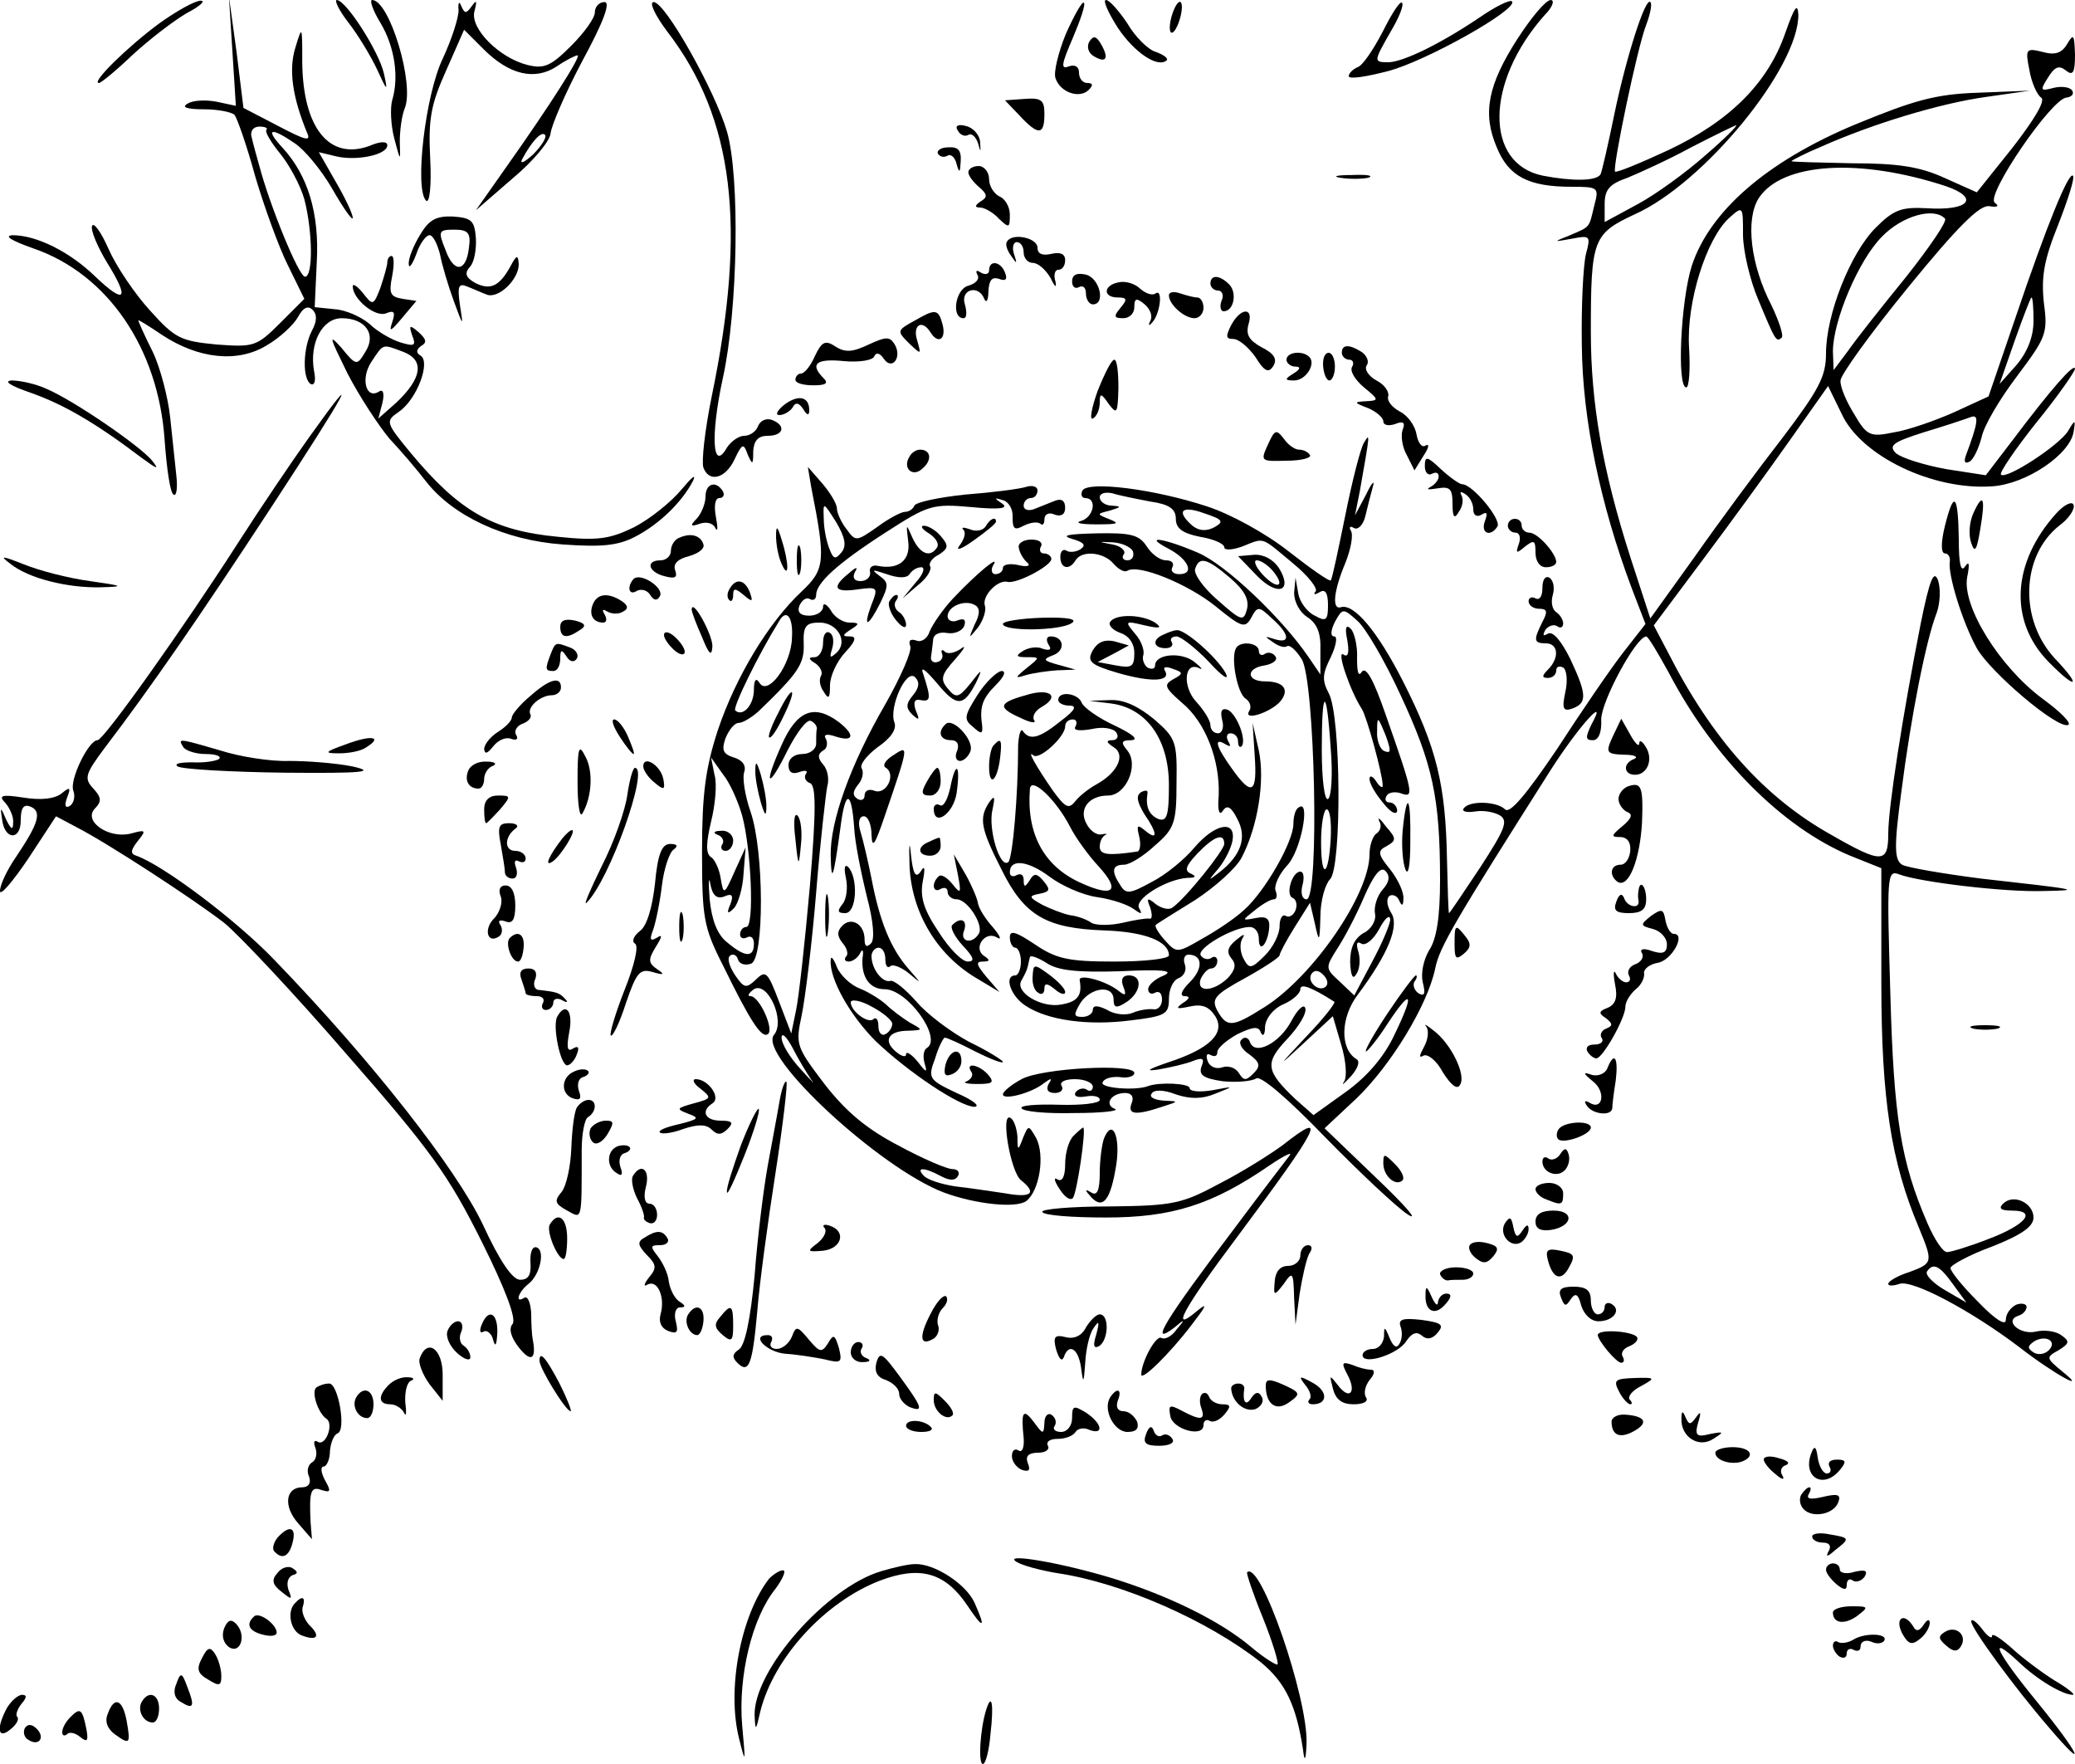 <?xml version="1.0" standalone="no"?>
<!DOCTYPE svg PUBLIC "-//W3C//DTD SVG 20010904//EN"
 "http://www.w3.org/TR/2001/REC-SVG-20010904/DTD/svg10.dtd">
<svg version="1.0" xmlns="http://www.w3.org/2000/svg"
 width="300pt" height="255pt" viewBox="0 0 300 255"
 preserveAspectRatio="xMidYMid meet">
<g transform="translate(0,255) scale(0.1,-0.1)"
fill="#000000" stroke="none">
<path d="M230 2516 c-46 -34 -99 -86 -87 -86 3 0 25 18 49 41 24 22 59 49 78
60 19 10 28 18 20 18 -8 0 -35 -15 -60 -33z"/>
<path d="M336 2476 l5 -79 -28 6 c-16 3 -35 2 -42 -3 -9 -5 -1 -8 24 -8 20 0
40 -4 44 -8 4 -5 18 -45 30 -89 13 -44 34 -102 47 -128 l24 -49 -35 -35 c-34
-34 -38 -35 -92 -31 -52 5 -60 9 -96 49 -22 24 -49 64 -60 89 -11 25 -22 40
-24 33 -2 -6 8 -30 22 -53 33 -53 26 -61 -17 -20 -37 36 -85 60 -120 60 -13
-1 -1 -8 30 -19 108 -37 181 -145 190 -277 3 -41 8 -77 13 -79 4 -3 6 9 4 27
-2 18 -6 56 -9 85 -3 28 -14 71 -25 94 -12 24 -21 44 -21 46 0 1 15 -8 34 -21
53 -35 110 -41 152 -15 19 11 39 30 45 41 7 13 14 17 21 10 7 -7 6 -17 -1 -30
-13 -25 -14 -69 -2 -77 6 -3 8 5 5 19 -7 40 12 76 40 76 34 0 51 -23 34 -49
-12 -20 -13 -20 -35 7 -19 21 -16 14 9 -37 18 -35 46 -77 61 -95 16 -17 40
-45 53 -62 39 -50 114 -85 197 -91 56 -4 80 -2 105 11 35 18 68 50 84 81 5 11
-2 5 -17 -13 -15 -18 -45 -42 -68 -54 -35 -17 -52 -20 -110 -14 -95 9 -143 37
-213 121 -37 45 -37 46 -17 60 26 18 46 72 31 81 -7 4 -6 9 1 14 9 5 7 10 -4
20 -13 11 -14 10 -9 -5 6 -15 3 -16 -17 -10 -13 4 -34 16 -45 27 -12 10 -34
20 -50 21 l-29 3 3 65 c4 71 -13 126 -50 166 -25 27 -17 30 18 6 14 -9 39 -39
55 -67 16 -28 29 -46 29 -41 0 6 -11 29 -25 53 l-24 42 25 -6 c29 -7 74 2 74
16 0 6 -10 6 -26 -1 -58 -21 -96 26 -97 121 0 53 0 54 -10 21 -10 -32 -4 -72
17 -123 6 -13 -2 -11 -42 10 l-50 26 -10 81 -11 80 5 -79z m49 -114 c-2 -3 7
-18 20 -34 13 -16 29 -45 35 -66 12 -46 13 -112 1 -112 -9 0 -51 103 -66 160
-4 14 -9 32 -11 41 -3 9 2 16 11 16 8 0 13 -2 10 -5z m199 -321 c30 -12 26
-38 -11 -73 l-26 -23 6 23 c3 13 1 20 -5 16 -19 -12 -27 19 -11 43 18 27 15
26 47 14z"/>
<path d="M504 2517 c14 -18 32 -48 41 -67 15 -33 16 -33 10 -6 -7 31 -54 105
-68 106 -4 0 3 -15 17 -33z"/>
<path d="M550 2517 c21 -35 27 -79 17 -112 -3 -11 -2 -36 3 -55 9 -34 9 -34 8
-5 0 17 3 38 7 48 15 35 -22 157 -47 157 -4 0 1 -15 12 -33z"/>
<path d="M663 2535 c0 -11 -10 -42 -23 -70 -25 -52 -41 -188 -24 -205 5 -5 8
21 6 60 -3 58 1 79 23 128 l26 59 28 -28 c37 -37 74 -46 106 -25 13 9 27 16
30 16 6 0 -39 -71 -102 -160 l-45 -64 53 46 c30 25 54 54 55 65 1 11 21 58 46
105 31 57 41 85 32 85 -8 0 -14 -7 -14 -15 0 -8 -15 -29 -34 -48 -29 -29 -39
-34 -63 -28 -41 10 -84 53 -77 78 4 15 3 17 -4 7 -8 -11 -10 -11 -15 0 -3 8
-5 6 -4 -6z m108 -208 c-13 -12 -20 -15 -16 -7 14 26 28 41 33 35 3 -3 -5 -16
-17 -28z"/>
<path d="M965 2504 c96 -125 115 -281 64 -527 -10 -49 -15 -95 -12 -103 8 -22
32 -16 45 12 11 23 13 24 19 7 7 -16 8 -15 8 5 1 15 7 22 21 22 23 0 27 15 6
23 -8 3 -17 -1 -20 -9 -3 -8 -12 -14 -20 -14 -8 0 -19 -8 -25 -17 -21 -37 -24
17 -6 100 22 99 25 292 6 357 -17 58 -89 187 -106 187 -7 0 2 -19 20 -43z"/>
<path d="M1541 2501 c-11 -27 -18 -56 -15 -64 7 -21 35 -30 48 -17 7 7 6 10
-2 10 -7 0 -12 7 -12 15 0 9 -6 12 -15 9 -12 -5 -10 4 6 41 11 26 19 49 16 51
-2 3 -14 -18 -26 -45z"/>
<path d="M1616 2510 c24 -36 58 -59 71 -47 2 3 -5 8 -16 12 -11 3 -30 22 -41
41 -12 18 -26 34 -31 34 -5 0 3 -18 17 -40z"/>
<path d="M1695 2530 c-4 -12 -5 -24 -2 -27 3 -2 8 5 12 17 4 12 5 24 2 27 -3
2 -8 -5 -12 -17z"/>
<path d="M1999 2504 c-13 -25 -29 -49 -36 -51 -7 -3 -13 -9 -13 -13 0 -5 25
-1 56 7 55 14 190 90 180 101 -3 3 -25 -8 -48 -24 -55 -37 -108 -63 -130 -64
-23 0 -22 1 3 45 12 20 19 38 16 41 -3 3 -15 -16 -28 -42z"/>
<path d="M2194 2494 c-43 -67 -51 -108 -30 -157 17 -42 46 -57 108 -57 39 0
40 -1 33 -27 -8 -33 -5 -30 -35 -43 -25 -10 -25 -10 3 -5 26 5 27 4 20 -22 -4
-16 -7 -75 -6 -133 1 -107 27 -230 72 -350 l20 -52 -32 -41 c-18 -23 -61 -86
-96 -140 -44 -65 -68 -94 -75 -87 -12 12 -53 13 -60 1 -3 -4 5 -6 17 -4 12 2
28 -1 36 -6 12 -8 6 -21 -29 -75 -24 -36 -44 -66 -45 -66 -1 0 -2 36 -3 79 -2
107 -15 160 -63 255 -37 73 -72 115 -91 108 -13 -3 -9 26 7 64 8 20 12 41 8
47 -3 5 -1 7 4 4 6 -4 14 4 17 17 3 13 8 32 11 43 3 10 -2 5 -10 -12 l-16 -30
7 35 c15 85 15 85 6 70 -5 -8 -17 -55 -27 -105 -10 -49 -19 -92 -21 -94 -2 -2
-29 17 -61 42 -33 26 -84 54 -118 65 -76 25 -171 37 -180 23 -3 -6 -1 -11 4
-11 18 0 12 -28 -6 -33 -10 -3 0 -5 22 -5 30 0 35 1 20 7 -20 8 -20 8 0 13 16
5 17 6 3 7 -10 0 -18 6 -18 12 0 6 8 8 18 6 9 -3 34 -8 55 -12 28 -4 37 -11
37 -25 0 -14 10 -21 35 -26 19 -3 35 -10 35 -15 0 -5 12 -4 26 1 33 13 26 15
73 -24 22 -18 37 -37 33 -41 -4 -5 -1 -5 6 -1 8 5 12 -1 12 -19 0 -22 -3 -24
-19 -15 -11 5 -22 20 -24 32 l-4 23 -2 -22 c0 -13 8 -28 19 -35 14 -9 20 -23
19 -48 l0 -35 -17 25 c-39 57 -120 134 -160 151 -49 21 -81 26 -43 6 29 -15
39 -37 16 -37 -9 0 -13 5 -10 10 3 6 -1 10 -9 10 -9 0 -21 9 -28 20 -11 17
-23 20 -73 19 -41 -1 -52 -3 -35 -8 17 -5 21 -9 12 -15 -6 -4 -16 -5 -20 -2
-5 3 -9 -1 -9 -9 0 -17 13 -20 22 -5 9 15 41 12 55 -5 7 -8 16 -13 20 -10 16
10 87 -19 127 -51 38 -31 43 -33 52 -17 9 17 11 17 30 -1 26 -23 27 -37 4 -30
-15 5 -15 4 -3 -4 8 -6 17 -9 21 -6 4 2 13 -6 21 -19 19 -29 26 -347 7 -347
-6 0 -9 8 -6 20 3 11 2 20 -3 20 -12 0 -22 -34 -11 -38 5 -2 7 -10 4 -18 -3
-7 -9 -11 -14 -8 -5 3 -9 -4 -9 -15 0 -12 -10 -31 -21 -42 -20 -20 -23 -20
-31 -5 -5 9 -6 22 -2 29 5 8 2 7 -9 -2 -12 -10 -14 -17 -7 -26 8 -9 6 -17 -5
-29 -21 -20 -46 -21 -39 -1 4 8 10 15 15 15 5 0 9 5 9 11 0 5 -4 8 -9 4 -5 -3
-12 -1 -15 4 -6 10 47 41 71 41 7 0 13 -7 13 -17 0 -22 13 -8 15 16 1 13 -4
17 -19 14 -21 -4 -21 -4 -2 11 11 9 23 16 28 16 4 0 5 6 2 13 -2 7 5 23 17 36
20 21 34 96 17 84 -5 -2 -8 -13 -8 -24 0 -26 -42 -99 -72 -125 -13 -12 -40
-30 -60 -41 -36 -21 -37 -21 -54 -2 -9 10 -15 20 -13 22 2 2 28 18 57 36 29
19 59 46 67 61 24 46 34 112 25 155 l-9 40 3 -47 c4 -55 -4 -60 -33 -19 -23
32 -27 46 -9 35 7 -4 8 -3 4 4 -4 7 -2 12 3 12 6 0 11 -5 11 -12 0 -6 2 -9 5
-7 8 9 -7 47 -20 53 -9 3 -11 -2 -8 -15 3 -10 0 -19 -6 -19 -6 0 -11 5 -11 12
0 6 -9 21 -20 33 -21 22 -18 60 4 49 6 -3 3 1 -7 9 -18 15 -57 12 -57 -5 0 -5
-5 -6 -11 -3 -5 4 -8 12 -6 18 2 7 -3 21 -12 31 -15 18 -15 19 14 12 22 -5 26
-4 15 4 -19 12 -57 13 -65 1 -3 -5 4 -12 15 -16 12 -4 20 -15 20 -29 0 -20 -4
-22 -26 -18 l-27 5 23 12 22 12 -21 6 c-14 3 -24 -1 -31 -13 -9 -16 -4 -21 37
-33 49 -14 77 -12 67 4 -3 5 2 6 12 2 15 -5 15 -7 0 -15 -14 -8 -12 -12 13
-34 34 -28 55 -83 53 -134 -2 -22 1 -30 6 -22 6 9 12 6 21 -12 14 -26 6 -52
-26 -77 -17 -13 -17 -13 -1 6 9 11 18 29 20 40 5 30 -25 25 -55 -10 -14 -17
-42 -40 -62 -50 -31 -17 -37 -18 -45 -5 -14 21 -12 30 5 30 8 0 28 12 45 28
28 24 31 33 31 90 1 60 -1 65 -32 92 -23 19 -44 29 -64 28 l-30 -1 32 -4 c51
-7 83 -52 83 -118 0 -44 -3 -53 -15 -49 -14 6 -19 18 -16 37 1 5 -3 5 -9 2 -8
-5 -6 -14 4 -31 20 -29 20 -40 2 -25 -12 10 -13 8 -9 -8 3 -12 1 -22 -3 -22
-41 -6 -54 -5 -54 7 0 7 3 14 8 17 4 2 1 2 -5 1 -7 -2 -17 5 -22 15 -12 21 3
41 31 41 26 0 45 44 28 65 -10 12 -9 15 6 15 11 1 1 9 -24 21 -24 11 -45 26
-48 33 -5 14 -34 18 -34 4 0 -4 7 -8 16 -8 12 0 8 -7 -12 -22 -31 -25 -45 -29
-55 -15 -3 5 -6 -4 -7 -20 0 -75 -8 -162 -14 -169 -12 -11 -30 48 -23 76 4 19
3 21 -5 10 -15 -23 -12 -38 18 -97 33 -67 65 -85 149 -88 59 -2 93 -16 93 -36
0 -5 -35 -9 -79 -9 -67 0 -84 4 -115 25 -27 18 -36 21 -36 10 0 -8 4 -15 8
-15 4 0 8 -9 8 -20 0 -11 -4 -20 -8 -20 -17 0 -7 -30 15 -44 32 -21 90 -29
152 -21 50 6 55 9 55 31 0 14 6 27 14 30 8 3 12 12 9 20 -3 8 0 14 5 14 21 0
22 -20 2 -40 -12 -12 -15 -20 -7 -20 8 0 7 -4 -3 -10 -11 -8 -9 -9 10 -5 18 4
28 0 37 -14 15 -24 -7 -47 -69 -67 -29 -10 -33 -13 -13 -10 17 3 39 8 49 12
15 6 18 4 13 -8 -4 -12 3 -17 31 -21 20 -2 42 0 48 4 6 5 44 -27 100 -85 50
-51 104 -102 120 -112 16 -10 -5 14 -46 53 l-75 72 46 43 c50 48 103 135 114
188 6 31 30 71 167 287 41 64 84 111 59 66 -9 -19 -9 -23 2 -23 8 0 13 11 12
30 0 26 50 119 65 120 3 0 17 -24 33 -53 65 -124 164 -223 262 -264 l45 -18 0
-165 c0 -169 14 -259 54 -354 21 -51 21 -52 -14 -65 -16 -5 -30 -13 -30 -17 0
-3 7 -3 16 0 18 7 103 -38 173 -91 50 -39 103 -68 62 -35 -23 19 -23 20 -5 30
16 10 17 13 4 22 -8 6 -25 8 -37 5 -23 -5 -46 16 -25 23 7 2 12 8 12 13 0 4
-7 6 -15 3 -8 -4 -15 -13 -15 -22 0 -9 -15 0 -40 26 -22 22 -40 44 -40 49 0 4
27 19 60 31 43 17 60 29 60 42 0 21 -29 35 -44 20 -7 -7 -3 -10 13 -10 37 0
19 -21 -34 -41 -28 -11 -55 -19 -60 -19 -6 0 -18 18 -28 41 -39 90 -49 153
-54 333 -5 171 -5 179 13 172 29 -11 153 -26 209 -24 56 1 52 2 -91 18 -55 7
-107 16 -114 20 -11 7 -12 25 -1 106 14 110 36 220 51 258 5 14 6 35 2 47 -6
16 -12 2 -25 -62 -26 -132 -47 -266 -47 -304 0 -43 -9 -44 -82 -2 -97 54 -173
139 -237 265 l-20 38 71 95 c39 52 95 129 126 173 l55 78 20 -41 c28 -60 131
-110 217 -104 49 3 113 46 118 79 3 18 2 18 -8 1 -13 -21 -90 -71 -97 -63 -3
2 20 36 51 75 31 38 56 74 56 78 -1 9 -35 -30 -90 -103 l-39 -51 -58 9 c-32 6
-64 16 -72 23 -11 11 -4 16 40 30 30 9 60 19 68 22 13 5 11 -8 -7 -56 -3 -9
-1 -12 6 -8 6 4 13 20 17 35 3 16 26 55 51 88 42 56 45 62 39 106 -4 38 0 62
21 114 14 36 24 67 21 70 -6 6 -37 -69 -83 -205 l-39 -114 -50 -23 c-27 -12
-67 -26 -87 -29 -34 -7 -39 -5 -57 26 -12 19 -21 41 -20 49 0 8 44 69 98 135
71 87 103 119 117 117 12 -2 15 0 8 5 -14 10 83 152 104 152 7 1 11 5 8 10 -3
5 -15 7 -27 4 -19 -5 -20 -4 -8 15 10 16 16 18 26 10 10 -8 13 -3 13 23 -1 29
-2 31 -11 16 -8 -14 -18 -17 -36 -12 -24 6 -25 4 -19 -26 3 -18 11 -36 17 -40
7 -4 -10 -32 -41 -72 l-52 -65 -47 21 c-35 16 -67 21 -133 21 -49 1 -88 2 -88
3 0 1 19 11 43 21 74 33 173 63 239 72 l63 9 -75 -3 c-62 -2 -93 -11 -178 -46
-127 -53 -210 -125 -236 -204 -16 -50 -22 -176 -8 -176 4 0 6 26 4 58 -4 65
25 157 58 187 20 18 20 17 20 -24 0 -23 10 -66 22 -94 25 -60 26 -62 34 -55 3
3 -4 24 -15 47 -30 58 -38 124 -18 155 34 51 145 58 270 17 50 -17 34 -36 -27
-32 -37 2 -48 -2 -74 -28 -37 -37 -72 -126 -72 -182 0 -33 -10 -52 -63 -122
-35 -45 -92 -122 -127 -172 l-64 -89 -29 89 c-40 125 -57 222 -57 325 0 134 3
142 63 170 101 45 238 213 237 289 -1 18 -6 10 -19 -27 -25 -72 -80 -127 -169
-169 -41 -19 -75 -33 -77 -31 -4 5 32 179 45 212 6 16 9 31 6 33 -7 8 -35 -80
-52 -162 -9 -44 -18 -83 -20 -87 -6 -10 -41 -10 -83 -2 -85 17 -84 135 2 232
12 12 15 22 9 22 -7 0 -28 -25 -48 -56z m271 -169 c-27 -24 -71 -56 -97 -70
l-48 -26 0 26 c0 21 7 29 33 38 17 7 59 26 92 44 33 17 62 31 65 32 3 0 -17
-20 -45 -44z m347 -91 c4 -3 -22 -41 -56 -84 -35 -43 -73 -91 -84 -107 l-21
-28 -1 27 c0 44 37 132 71 166 29 30 75 43 91 26z m128 -148 c0 -23 -9 -45
-24 -63 l-25 -28 22 63 c12 34 23 62 24 62 2 0 3 -15 3 -34z m-1184 -298 c-11
-6 -22 -6 -32 2 -24 21 -16 30 17 18 27 -9 29 -12 15 -20z m-118 -35 c2 -7 -1
-13 -8 -13 -6 0 -9 4 -5 9 3 5 -5 12 -17 14 -21 4 -21 4 1 3 14 -1 26 -7 29
-13z m140 -38 c21 -18 28 -31 25 -45 -5 -19 -8 -18 -42 12 -21 18 -36 39 -33
46 6 18 17 15 50 -13z m247 -170 c46 -99 57 -147 57 -267 0 -54 -5 -86 -16
-102 -8 -14 -12 -33 -9 -46 4 -16 3 -21 -6 -16 -6 4 -9 12 -6 17 4 5 4 9 2 9
-2 0 -21 -25 -41 -55 -20 -30 -34 -55 -31 -55 2 0 17 18 31 40 35 53 40 46 10
-16 -15 -32 -40 -61 -71 -83 l-46 -33 -26 23 c-43 41 -45 52 -12 87 17 18 29
38 26 45 -2 6 -11 -2 -20 -19 -17 -32 -53 -51 -60 -30 -2 6 -8 8 -12 3 -5 -4
0 -14 11 -21 16 -12 17 -17 6 -28 -11 -11 -14 -10 -21 1 -5 8 -16 11 -24 8 -9
-3 -18 1 -21 9 -3 9 -1 12 4 9 6 -3 10 -2 10 4 0 6 13 17 29 26 23 11 31 12
34 2 3 -6 6 -3 6 9 1 12 12 26 26 32 14 6 25 16 25 22 0 9 16 3 49 -18 3 -1
-15 -24 -40 -50 -43 -46 -43 -46 -3 -9 l41 38 12 -41 c7 -23 9 -47 4 -54 -4
-6 0 -3 10 8 10 11 14 22 8 25 -24 15 -23 60 2 93 44 59 61 100 48 119 -6 10
-7 20 -2 24 5 3 12 -1 14 -7 4 -9 6 -7 6 3 1 9 -8 28 -19 42 -18 22 -19 27 -5
34 14 8 14 11 -1 28 -8 11 -13 15 -10 8 4 -6 2 -14 -4 -18 -5 -3 -10 -17 -10
-30 0 -58 -82 -177 -152 -221 -46 -29 -54 -30 -68 -5 -9 17 -4 23 40 47 27 15
50 30 50 33 0 3 10 22 22 41 l22 35 7 -30 c6 -28 7 -28 8 10 0 23 7 47 14 54
17 17 16 237 -2 269 -10 19 -9 28 3 52 8 17 10 30 5 30 -6 0 -5 9 1 21 11 20
12 20 32 2 12 -10 40 -58 63 -108z m-101 -78 c3 -36 1 -69 -4 -72 -5 -3 -9 29
-9 71 0 92 7 93 13 1z m-369 33 c-4 -6 5 -7 23 -4 17 4 32 1 36 -5 4 -6 1 -11
-6 -11 -9 0 -9 -3 2 -10 18 -11 6 -37 -25 -54 -11 -6 -25 -17 -31 -25 -9 -11
-14 -8 -31 15 -25 36 -39 61 -29 52 9 -7 46 27 46 42 0 6 5 10 11 10 5 0 7 -4
4 -10z m-8 -145 c8 -16 27 -42 41 -57 33 -36 22 -46 -26 -24 -53 24 -78 71
-73 135 1 20 38 -15 58 -54z m377 -16 c-3 -57 -14 -62 -14 -6 0 26 4 47 8 47
5 0 7 -18 6 -41z m-154 -9 c0 -9 -56 -79 -75 -92 -5 -4 -16 -1 -24 5 -12 10
-14 9 -8 -5 3 -10 3 -17 -1 -16 -4 1 -22 -2 -39 -6 -18 -4 -38 -4 -45 0 -7 5
-21 10 -31 11 -10 2 -28 9 -40 15 -20 11 -20 13 -4 16 15 3 16 6 6 18 -10 12
-14 12 -20 2 -7 -11 -9 -11 -9 0 0 7 -4 10 -10 7 -5 -3 -10 -2 -10 4 0 20 26
17 57 -6 17 -13 48 -27 70 -30 21 -3 44 -11 52 -17 11 -8 13 -8 8 1 -8 13 39
42 70 44 12 0 13 2 5 6 -10 4 -8 11 9 29 24 25 39 31 39 14z m229 -66 c-8 -9
-13 -25 -11 -35 2 -10 -6 -23 -17 -28 -13 -8 -19 -21 -19 -42 1 -20 4 -26 9
-17 5 7 6 21 3 32 -4 12 -2 16 4 12 6 -4 18 6 26 21 8 15 15 22 16 14 0 -7
-12 -35 -26 -61 l-26 -49 -21 20 c-21 19 -21 20 -4 47 10 15 28 49 39 75 14
32 24 45 31 38 7 -7 6 -16 -4 -27z m-379 -118 c60 3 78 1 63 -6 -13 -5 -23
-14 -23 -20 0 -6 5 -8 10 -5 6 3 10 -1 10 -10 0 -9 -6 -15 -12 -14 -7 1 -21
-1 -30 -5 -9 -4 -26 -3 -37 4 -14 7 -21 7 -21 0 0 -5 -7 -10 -15 -10 -13 0
-13 3 -3 20 15 23 48 27 48 5 0 -12 4 -13 18 -4 22 14 25 39 4 39 -9 0 -12 -6
-8 -16 5 -13 3 -14 -6 -7 -18 15 -59 26 -57 16 4 -22 -3 -31 -26 -35 -29 -6
-69 18 -58 35 4 7 8 15 9 20 1 4 2 10 3 13 0 4 11 0 24 -8 16 -11 45 -14 107
-12z m297 -22 c-9 -9 -28 6 -21 18 4 6 10 6 17 -1 6 -6 8 -13 4 -17z m907
-431 l19 -26 -31 18 c-17 10 -29 22 -26 27 9 13 18 9 38 -19z m138 -95 c-6 -6
-16 -7 -22 -3 -9 6 -9 9 1 16 17 10 34 0 21 -13z"/>
<path d="M1948 1624 c3 -18 1 -25 -6 -20 -10 6 10 -53 27 -79 7 -11 30 -94 30
-110 1 -5 -4 -3 -9 5 -5 8 -10 10 -10 4 0 -7 9 -22 20 -35 10 -13 19 -18 20
-11 0 6 -5 12 -11 12 -5 0 -8 4 -4 10 3 5 13 6 21 3 19 -7 17 1 -23 115 -17
49 -28 69 -34 61 -5 -8 -7 -1 -7 19 1 18 -4 38 -9 43 -7 7 -9 2 -5 -17z m61
-157 c1 -5 -3 -5 -9 -2 -5 3 -10 16 -9 28 0 21 1 21 9 2 5 -11 9 -24 9 -28z"/>
<path d="M2028 1350 c-2 -22 0 -47 4 -57 4 -10 7 6 7 40 1 66 -5 76 -11 17z"/>
<path d="M1493 1139 c-1 -10 2 -21 8 -24 5 -4 9 -1 9 6 0 8 4 8 15 -1 8 -7 15
-9 15 -4 0 5 -11 16 -23 25 -22 16 -23 16 -24 -2z"/>
<path d="M1575 2490 c-4 -7 -2 -16 6 -21 18 -11 23 -4 11 17 -7 12 -11 13 -17
4z"/>
<path d="M1474 2383 c27 -29 36 -29 36 2 0 20 -4 24 -29 22 l-28 -2 21 -22z"/>
<path d="M1385 2361 c3 -6 10 -9 15 -6 5 3 11 -3 14 -12 4 -14 4 -14 3 2 -1
11 -11 21 -21 23 -11 3 -16 0 -11 -7z"/>
<path d="M1356 2328 c3 -5 9 -6 14 -3 5 3 11 -3 13 -12 4 -14 5 -13 6 4 1 16
-4 21 -18 20 -11 0 -17 -5 -15 -9z"/>
<path d="M1400 2301 c0 -5 7 -14 15 -21 13 -11 13 -15 3 -21 -9 -6 -9 -9 -1
-9 6 0 19 -7 27 -16 15 -14 16 -14 16 6 0 11 -7 23 -15 26 -8 4 -15 15 -15 25
0 10 -7 19 -15 19 -8 0 -15 -4 -15 -9z"/>
<path d="M1938 2293 c12 -2 30 -2 40 0 9 3 -1 5 -23 4 -22 0 -30 -2 -17 -4z"/>
<path d="M607 2210 c-9 -15 -17 -34 -16 -42 0 -7 5 -1 11 15 5 15 14 27 19 27
5 0 11 -12 15 -27 3 -16 12 -46 20 -68 14 -38 14 -38 9 -6 -4 27 -2 32 10 27
8 -3 21 -9 29 -12 17 -6 46 22 46 44 -1 14 -3 14 -12 -3 -16 -29 -29 -35 -51
-24 -14 8 -16 14 -7 24 6 7 9 26 8 41 -2 25 -6 29 -33 31 -25 1 -35 -5 -48
-27z m71 -18 c-4 -36 -22 -37 -34 -3 -11 27 -10 29 13 29 20 0 24 -5 21 -26z"/>
<path d="M1456 2201 c-3 -4 0 -13 6 -21 8 -12 9 -12 4 3 -3 9 -1 17 4 17 6 0
10 -7 10 -15 0 -8 6 -15 13 -15 8 0 19 -10 26 -22 6 -13 9 -15 7 -5 -3 9 -1
17 4 17 6 0 10 6 10 14 0 9 -7 12 -20 9 -13 -3 -20 0 -20 9 0 14 -36 22 -44 9z"/>
<path d="M560 2171 c0 -5 -5 -22 -10 -37 -10 -26 -11 -26 -25 -8 -8 10 -15 15
-15 10 0 -18 32 -45 48 -39 12 5 14 2 9 -13 -5 -15 -2 -13 14 6 l21 25 -20 3
c-18 3 -20 8 -15 33 3 16 3 29 -1 29 -3 0 -6 -4 -6 -9z"/>
<path d="M1430 2159 c0 -5 -5 -7 -12 -3 -6 4 -8 3 -5 -3 4 -6 -2 -13 -13 -16
-19 -5 -25 -47 -7 -47 5 0 5 9 2 20 -7 22 20 29 28 8 3 -7 6 -2 6 11 1 16 5
21 15 18 10 -4 13 -1 9 9 -6 16 -23 19 -23 3z"/>
<path d="M1550 2143 c0 -8 5 -11 10 -8 6 3 10 -1 10 -9 0 -9 5 -16 10 -16 19
0 10 38 -10 43 -13 3 -20 0 -20 -10z"/>
<path d="M1618 2142 c-23 -4 -24 -22 -2 -22 14 0 14 -3 4 -15 -10 -12 -10 -15
4 -15 9 0 16 7 16 16 0 13 3 14 15 4 8 -7 12 -17 8 -24 -3 -6 -2 -8 2 -3 12
11 17 50 6 43 -5 -4 -15 0 -23 7 -7 7 -21 11 -30 9z"/>
<path d="M1750 2140 c0 -5 5 -10 11 -10 6 0 9 -7 5 -15 -3 -8 -1 -15 3 -15 15
0 20 27 8 39 -14 14 -27 14 -27 1z"/>
<path d="M1690 2123 c0 -13 22 -33 37 -33 7 0 13 7 13 15 0 8 -4 15 -9 15 -5
0 -16 3 -25 6 -9 3 -16 2 -16 -3z"/>
<path d="M1325 2088 c-29 -16 -29 -16 -10 -35 17 -16 17 -16 11 5 -7 22 7 31
19 12 11 -18 23 -11 18 10 -6 23 -10 24 -38 8z"/>
<path d="M1780 2080 c-8 -16 -8 -20 3 -20 8 0 22 -12 32 -26 13 -21 19 -24 26
-13 6 10 1 18 -17 27 -18 10 -23 18 -19 33 8 25 -11 25 -25 -1z"/>
<path d="M1256 2052 c-23 -11 -34 -12 -48 -3 -15 10 -20 7 -30 -14 -6 -14 -15
-25 -20 -25 -4 0 -8 -4 -8 -9 0 -5 12 -8 26 -8 18 0 22 3 15 10 -21 21 -11 29
29 25 22 -2 42 1 44 7 3 6 8 5 14 -4 12 -17 27 3 15 22 -7 11 -13 10 -37 -1z"/>
<path d="M1940 2040 c0 -5 5 -10 11 -10 5 0 7 -5 4 -10 -4 -6 4 -19 17 -30 22
-18 22 -19 3 -20 -18 -1 -18 -2 3 -10 12 -5 22 -14 22 -19 0 -6 8 -7 17 -4 12
5 15 2 11 -8 -3 -8 -1 -25 6 -37 l11 -22 13 21 c8 12 9 18 3 15 -5 -4 -11 4
-13 16 -2 12 -12 27 -24 33 -11 6 -19 15 -17 22 2 6 -5 17 -17 23 -11 6 -18
16 -14 22 4 5 0 14 -7 19 -19 12 -29 11 -29 -1z"/>
<path d="M1860 2030 c0 -5 6 -10 13 -10 8 0 7 -4 -3 -10 -13 -8 -13 -10 1 -10
17 0 32 24 22 34 -10 10 -33 7 -33 -4z"/>
<path d="M1913 2020 c1 -11 5 -20 9 -20 4 0 8 9 8 20 0 11 -4 20 -9 20 -6 0
-9 -9 -8 -20z"/>
<path d="M1587 1985 c-9 -25 -12 -43 -7 -40 6 3 10 14 10 23 0 14 2 14 13 -2
12 -16 13 -13 14 23 0 23 -2 41 -6 41 -4 0 -14 -20 -24 -45z"/>
<path d="M45 1982 c48 -17 94 -44 160 -94 22 -16 26 -18 15 -4 -17 21 -113 87
-153 104 -15 7 -38 12 -50 12 -13 -1 -1 -8 28 -18z"/>
<path d="M447 1918 c-25 -35 -71 -103 -103 -153 -79 -123 -194 -285 -203 -285
-13 0 -41 -58 -35 -73 3 -8 1 -18 -5 -22 -7 -4 -8 1 -4 12 6 15 4 16 -8 6 -10
-8 -30 -10 -55 -6 -32 5 -37 3 -26 -8 6 -7 12 -20 11 -28 0 -12 -3 -10 -10 4
-8 19 -9 19 -6 1 3 -30 27 -32 27 -2 0 18 4 24 14 20 17 -7 12 -24 -21 -73
-13 -19 -23 -40 -23 -49 0 -8 18 13 41 47 l40 61 30 -16 c45 -23 169 -104 213
-138 21 -17 102 -103 178 -191 121 -138 147 -175 194 -269 35 -70 51 -113 45
-120 -6 -7 -2 -20 10 -35 17 -21 25 -16 19 14 -1 5 -2 22 -2 37 -1 15 -5 25
-10 22 -14 -9 -9 8 6 20 17 13 25 50 11 53 -6 1 -9 -9 -8 -23 1 -17 -3 -24
-15 -24 -11 0 -29 26 -54 80 -38 80 -160 236 -300 381 -55 58 -163 139 -201
152 -9 3 -8 8 2 21 13 16 12 17 -10 11 -32 -8 -69 18 -52 36 10 10 10 16 -2
29 -14 15 -12 21 18 61 64 84 134 185 240 347 108 165 134 212 54 100z"/>
<path d="M1134 1965 c-10 -8 -14 -15 -7 -15 6 0 15 5 19 11 4 8 9 7 15 -2 6
-10 9 -10 9 -2 0 20 -16 23 -36 8z"/>
<path d="M1833 1907 c-11 -24 -10 -24 27 -23 21 0 36 4 34 8 -3 5 -10 8 -16 8
-6 0 -16 7 -22 16 -11 14 -13 13 -23 -9z"/>
<path d="M1315 1890 c-11 -17 5 -31 19 -17 14 12 12 27 -4 27 -5 0 -12 -4 -15
-10z"/>
<path d="M2060 1876 c0 -9 5 -14 10 -11 6 3 10 2 10 -4 0 -5 -6 -12 -12 -15
-7 -4 -3 -4 10 -2 18 3 22 0 22 -22 0 -20 3 -23 9 -12 6 8 7 18 4 24 -3 5 -1
6 5 2 7 -4 12 -14 12 -22 0 -9 5 -12 12 -8 8 5 9 2 5 -9 -7 -18 8 -24 18 -8 6
10 -36 61 -51 61 -4 0 -18 10 -31 22 -20 19 -23 19 -23 4z"/>
<path d="M1173 1845 c21 -106 20 -118 -14 -150 -48 -45 -95 -123 -121 -200
-18 -55 -23 -93 -23 -175 0 -96 2 -110 30 -165 40 -82 56 -106 65 -100 10 6
-12 55 -25 55 -5 0 -3 4 5 10 20 12 46 -46 29 -66 -24 -29 153 -193 246 -228
46 -17 105 -23 119 -12 19 15 27 66 14 91 -11 19 -11 19 -19 0 -7 -19 -8 -19
-8 2 -1 12 -5 24 -10 27 -15 9 0 -78 15 -90 24 -19 15 -26 -23 -19 -21 3 -53
8 -72 10 -19 3 -39 9 -45 15 -13 13 0 13 24 0 13 -7 21 -7 25 0 3 5 0 10 -8
10 -8 0 -43 15 -78 34 -46 24 -76 49 -107 89 -41 54 -42 57 -33 99 5 24 15
104 21 178 6 74 14 143 16 153 3 10 1 24 -6 32 -8 9 -8 15 0 20 6 3 7 11 4 17
-4 6 1 8 15 3 26 -8 27 3 4 21 -36 27 -61 17 -83 -33 -27 -60 -20 -66 9 -7 13
25 27 44 33 42 5 -2 9 -7 9 -11 -1 -4 -1 -14 -1 -22 0 -8 -9 -15 -20 -15 -12
0 -20 -7 -20 -16 0 -10 5 -14 16 -10 8 3 13 2 9 -3 -3 -5 0 -11 6 -13 9 -3 9
-40 0 -148 -7 -80 -16 -161 -20 -180 l-7 -34 -18 47 c-16 42 -19 45 -33 31
-14 -13 -17 -13 -30 6 -8 12 -12 24 -8 28 4 4 10 2 12 -5 2 -7 11 -9 19 -6 19
7 19 163 -1 220 -8 23 -12 49 -9 57 3 9 -2 17 -15 21 -16 5 -18 11 -12 28 5
12 13 22 19 22 6 0 19 8 29 17 57 55 66 68 65 97 -1 26 3 31 23 31 26 0 42
-28 24 -44 -9 -8 -10 -7 -6 6 3 10 2 20 -3 23 -6 4 -10 -3 -10 -14 0 -12 -6
-21 -12 -21 -10 0 -9 -3 1 -9 7 -5 11 -13 8 -18 -3 -5 -2 -15 4 -23 7 -12 9
-9 9 9 0 14 10 35 22 48 15 16 17 23 7 23 -12 0 -11 2 1 10 13 8 13 10 -2 10
-9 0 -22 8 -27 18 -6 9 -11 11 -11 5 0 -7 -9 -13 -20 -13 -13 0 -18 5 -14 15
4 8 10 12 15 9 5 -3 9 0 9 6 0 17 30 45 100 90 62 40 68 42 124 37 41 -4 55
-2 45 5 -12 8 -12 9 1 5 8 -2 15 -13 14 -25 0 -17 3 -19 16 -12 10 5 20 6 24
3 3 -3 6 -1 6 6 0 8 7 11 15 7 9 -3 15 0 15 10 0 10 -5 14 -15 10 -8 -3 -22
-9 -30 -12 -8 -3 -15 -1 -15 5 0 6 5 11 10 11 6 0 10 5 10 11 0 6 -8 8 -17 5
-10 -3 -49 -8 -88 -11 -38 -4 -71 -11 -73 -16 -2 -5 -8 -9 -14 -9 -5 0 -24
-10 -40 -22 -30 -21 -31 -21 -44 -3 -8 10 -14 24 -14 30 0 7 -10 23 -21 36
l-21 24 5 -30z m44 -93 c-9 -11 -12 -11 -18 5 -4 10 -8 29 -8 43 -1 25 -1 25
18 -5 13 -22 15 -34 8 -43z m-72 -124 c-1 -39 -35 -85 -47 -65 -5 8 -8 4 -8
-10 0 -22 -16 -40 -27 -30 -4 4 33 80 64 130 10 17 20 5 18 -25z m-72 -257
c13 -48 18 -161 6 -161 -5 0 -9 -5 -9 -11 0 -5 5 -7 10 -4 6 3 10 -1 10 -9 0
-21 -13 -20 -39 2 -14 11 -22 32 -25 62 -2 25 -1 35 1 22 3 -16 9 -22 20 -18
11 5 14 2 9 -11 -6 -14 -4 -15 5 -6 6 6 13 29 14 50 l3 38 -16 -35 c-15 -34
-16 -34 -20 -10 -2 14 -9 28 -14 31 -8 5 -7 21 0 51 6 24 9 55 5 68 l-5 25 17
-24 c10 -12 22 -39 28 -60z m100 -382 c7 -8 0 -2 -15 15 -16 17 -28 37 -28 46
0 8 7 2 16 -15 8 -16 21 -37 27 -46z"/>
<path d="M1038 1343 c6 -2 10 -9 6 -14 -3 -5 0 -9 5 -9 6 0 11 7 11 15 0 8 -8
15 -17 14 -11 0 -13 -3 -5 -6z"/>
<path d="M1020 1832 c0 -10 -6 -24 -12 -31 -11 -11 -10 -13 4 -8 9 3 19 1 22
-6 4 -7 4 0 1 16 -3 16 -1 27 5 27 6 0 8 5 5 10 -10 16 -25 11 -25 -8z"/>
<path d="M2812 1790 c-6 -24 -6 -40 0 -40 5 0 8 -6 7 -12 -3 -18 18 -87 39
-125 19 -34 116 -117 132 -111 6 2 -11 19 -37 38 -62 46 -116 133 -109 175 4
20 3 25 -3 16 -6 -9 -9 4 -9 39 -1 66 -7 72 -20 20z"/>
<path d="M2853 1808 c-6 -13 -7 -32 -3 -43 5 -15 8 -11 13 20 8 46 4 54 -10
23z"/>
<path d="M2973 1808 c-64 -71 -69 -155 -12 -214 41 -42 50 -38 10 4 -52 56
-49 148 6 192 14 10 23 24 21 30 -2 6 -13 1 -25 -12z"/>
<path d="M1425 1789 c-4 -6 -14 -8 -23 -4 -9 3 -13 3 -9 -1 4 -4 1 -14 -6 -23
-6 -8 3 -5 21 8 17 12 32 24 32 27 0 8 -9 4 -15 -7z"/>
<path d="M2180 1790 c0 -5 5 -10 11 -10 6 0 8 -7 5 -16 -5 -14 -4 -15 9 -4 13
10 15 9 15 -9 0 -12 6 -21 15 -21 8 0 15 3 15 8 -1 13 -27 42 -39 42 -6 0 -11
5 -11 10 0 6 -4 10 -10 10 -5 0 -10 -4 -10 -10z"/>
<path d="M1122 1775 c0 -11 3 -29 8 -40 11 -25 11 1 0 35 -6 20 -8 21 -8 5z"/>
<path d="M1313 1768 c4 -28 -14 -42 -44 -36 -8 2 -13 -3 -11 -9 1 -7 -5 -13
-14 -13 -9 0 -12 5 -8 13 5 8 2 8 -9 -2 -25 -20 -21 -28 13 -23 29 4 30 3 20
-22 -13 -35 -5 -33 13 3 12 25 12 29 -2 39 -12 9 -10 9 11 2 17 -6 29 -6 33 0
4 6 11 10 17 10 6 0 3 -10 -8 -22 l-19 -23 22 19 c13 10 20 22 18 27 -3 4 2
12 12 17 14 9 15 13 4 26 -7 9 -19 16 -25 16 -6 0 -3 -5 7 -11 9 -6 15 -14 12
-20 -10 -16 -25 -10 -36 14 -9 21 -9 20 -6 -5z"/>
<path d="M983 1773 c-7 -2 -13 -11 -13 -19 0 -8 -7 -14 -15 -14 -22 0 -18 -17
6 -23 15 -4 19 -2 15 9 -3 9 4 16 20 20 14 4 23 11 21 17 -4 13 -18 17 -34 10z"/>
<path d="M1152 1740 c0 -19 2 -27 5 -17 2 9 2 25 0 35 -3 9 -5 1 -5 -18z"/>
<path d="M1473 1758 c1 -7 7 -17 12 -21 6 -5 0 -7 -12 -4 -13 3 -23 1 -23 -4
0 -5 -5 -9 -11 -9 -5 0 -7 6 -3 13 11 17 -24 -12 -58 -48 -15 -16 -30 -38 -34
-48 -3 -10 -12 -16 -19 -13 -9 3 -12 0 -9 -8 3 -7 -14 -45 -36 -84 -51 -88
-80 -170 -79 -219 1 -42 4 -33 14 40 7 56 16 56 20 0 1 -21 10 -65 18 -98 10
-37 12 -64 6 -69 -6 -6 -9 -4 -9 6 0 22 -19 33 -32 20 -8 -8 -8 -15 0 -25 7
-8 9 -17 5 -20 -3 -4 -1 -7 4 -7 6 0 14 6 17 13 3 6 5 3 3 -8 -2 -27 10 -45
32 -45 33 0 84 -71 61 -85 -5 -3 -6 -13 -3 -23 4 -13 2 -13 -10 3 -9 11 -17
16 -17 11 0 -5 -7 -3 -15 4 -19 16 -10 30 18 30 22 1 22 1 2 12 -11 7 -26 18
-34 26 -8 7 -25 18 -38 23 -13 5 -28 19 -33 31 -5 13 -9 17 -9 10 -2 -27 28
-80 65 -117 47 -45 122 -95 143 -95 9 1 -3 10 -26 20 -40 19 -42 21 -31 50 5
17 12 30 14 30 3 0 23 -9 44 -20 22 -11 40 -18 40 -15 0 2 -22 16 -49 29 -26
14 -61 40 -76 58 -16 18 -33 32 -38 30 -11 -3 -27 17 -27 36 0 6 5 12 10 12 6
0 10 -7 10 -17 0 -9 3 -13 7 -10 3 4 16 -1 27 -10 19 -16 19 -16 -1 7 -25 29
-41 67 -53 130 -5 25 -12 55 -16 68 -4 13 -2 22 5 22 6 0 11 -12 11 -27 1 -21
5 -14 19 27 36 105 35 103 12 88 -11 -7 -16 -15 -10 -18 15 -10 0 -40 -17 -33
-8 3 -14 0 -14 -7 0 -6 -5 -8 -10 -5 -8 5 -7 11 0 20 7 8 9 18 6 24 -4 5 7 19
23 31 19 13 28 26 24 36 -8 21 17 78 30 65 7 -7 6 -15 -3 -26 -10 -12 -11 -18
-1 -28 10 -9 11 -8 5 6 -4 12 -2 17 7 15 15 -3 15 3 4 37 -5 13 2 8 20 -13 28
-34 38 -34 56 1 10 21 9 21 -8 -1 -17 -21 -21 -22 -33 -7 -11 13 -9 20 11 42
13 15 17 22 8 15 -9 -6 -19 -8 -23 -4 -4 4 -6 2 -4 -3 2 -5 -1 -11 -7 -12 -5
-2 -10 2 -9 7 1 6 2 16 3 24 0 9 9 13 20 11 11 -2 22 3 25 10 3 9 0 12 -10 8
-7 -3 -14 0 -14 6 0 15 26 25 40 16 7 -4 7 -13 -1 -28 -9 -21 -9 -21 5 -4 8
11 12 25 10 31 -5 14 18 38 32 35 13 -4 64 23 64 33 0 4 -5 8 -11 8 -5 0 -7 5
-4 10 3 6 -3 10 -14 10 -12 0 -20 -6 -18 -12z m-183 -688 c0 -5 -4 -12 -10
-15 -5 -3 -10 2 -10 11 0 10 -3 14 -7 11 -7 -8 -33 11 -33 24 0 5 14 3 30 -6
17 -9 30 -20 30 -25z"/>
<path d="M15 1735 c26 -21 82 -35 130 -34 36 1 34 2 -15 9 -30 4 -73 15 -95
24 -33 13 -36 13 -20 1z"/>
<path d="M1817 1718 c30 -31 53 -23 32 11 -8 12 -22 20 -36 19 l-23 -2 27 -28z
m23 7 c20 -24 6 -28 -15 -5 -10 11 -13 20 -8 20 6 0 16 -7 23 -15z"/>
<path d="M916 1713 c-10 -11 -7 -25 5 -17 6 3 15 1 19 -6 5 -8 10 -9 14 -2 7
12 -28 35 -38 25z"/>
<path d="M2230 1700 c0 -12 -4 -18 -10 -15 -5 3 -10 1 -10 -4 0 -6 7 -11 15
-11 12 0 13 -4 5 -19 -13 -26 -13 -31 5 -31 18 0 20 -21 3 -38 -9 -9 -9 -12 0
-12 7 0 12 5 12 11 0 5 4 7 10 4 5 -3 7 -19 3 -36 -5 -24 -3 -28 11 -23 21 8
20 21 -4 72 -13 26 -25 40 -32 36 -7 -4 -8 -3 -4 5 4 6 12 9 17 6 5 -4 9 -2 9
4 0 5 -5 13 -10 16 -6 4 -8 15 -5 25 3 10 1 21 -5 25 -6 3 -10 -3 -10 -15z"/>
<path d="M1055 1699 c-4 -6 -4 -13 -1 -16 3 -4 6 -1 6 7 0 10 3 10 15 0 13
-11 14 -10 9 4 -7 18 -20 21 -29 5z"/>
<path d="M857 1676 c-6 -15 1 -26 15 -26 5 0 6 5 2 12 -4 7 -3 8 4 4 7 -4 17
-4 23 0 8 4 7 9 -2 15 -20 13 -36 11 -42 -5z"/>
<path d="M1286 1681 c-3 -4 1 -17 9 -27 8 -10 15 -14 15 -7 0 6 -5 15 -10 18
-6 4 -8 11 -5 16 4 5 4 9 1 9 -3 0 -7 -4 -10 -9z"/>
<path d="M1000 1669 c0 -4 7 -22 15 -40 10 -25 14 -29 15 -13 0 17 -29 70 -30
53z"/>
<path d="M810 1644 c0 -16 9 -18 28 -5 10 6 9 10 -7 14 -14 3 -21 0 -21 -9z"/>
<path d="M1450 1648 c0 -11 82 -10 99 1 10 6 -5 9 -42 8 -31 -1 -57 -5 -57 -9z"/>
<path d="M960 1632 c0 -5 7 -15 15 -22 8 -7 15 -8 15 -2 0 5 -7 15 -15 22 -8
7 -15 8 -15 2z"/>
<path d="M1683 1633 c-18 -7 -16 -20 2 -20 8 0 12 4 9 9 -3 4 0 8 7 8 6 0 28
-17 47 -37 19 -21 30 -28 24 -16 -12 22 -59 64 -71 62 -3 0 -12 -3 -18 -6z"/>
<path d="M1516 1618 c5 -7 2 -9 -8 -6 -8 4 -21 2 -29 -3 -11 -7 -10 -9 5 -9
20 0 20 0 0 -16 -17 -14 -17 -15 -1 -10 10 3 31 6 45 7 l27 1 -25 7 c-22 6
-23 8 -7 14 18 7 15 27 -4 27 -6 0 -7 -5 -3 -12z"/>
<path d="M796 1604 c-8 -21 -8 -24 4 -24 6 0 10 8 10 18 0 13 2 14 9 3 5 -8
11 -9 15 -3 3 5 -1 13 -10 16 -21 8 -21 8 -28 -10z"/>
<path d="M1787 1613 c-8 -14 2 -66 14 -73 6 -4 9 -12 5 -18 -9 -15 31 -2 45
14 14 17 5 29 -22 29 -27 0 -28 19 -1 23 12 2 20 8 16 13 -3 5 -10 7 -15 4 -5
-4 -9 -1 -9 4 0 12 -27 15 -33 4z"/>
<path d="M1413 1545 c-19 -30 -20 -35 -6 -46 12 -11 14 -10 13 2 -4 27 0 39
20 59 12 12 15 20 8 20 -7 -1 -23 -16 -35 -35z"/>
<path d="M768 1545 c-16 -13 -28 -28 -28 -32 0 -5 -9 -14 -20 -21 -11 -7 -20
-18 -20 -25 1 -8 5 -6 13 4 7 9 18 14 26 11 8 -3 11 0 7 6 -3 5 1 13 10 16 8
3 13 9 11 13 -6 10 14 28 31 28 6 0 12 4 13 10 1 18 -16 14 -43 -10z"/>
<path d="M1483 1545 c-40 -11 -41 -18 -7 -33 14 -7 23 -8 19 -3 -3 6 2 14 11
19 28 16 11 28 -23 17z"/>
<path d="M1125 1519 c-9 -17 -15 -33 -13 -35 3 -2 12 12 21 31 21 43 13 47 -8
4z"/>
<path d="M896 1485 c9 -14 18 -25 20 -25 2 0 -2 11 -8 25 -6 14 -15 25 -20 25
-5 0 -1 -11 8 -25z"/>
<path d="M1367 1503 c-12 -11 -8 -23 8 -23 9 0 12 -6 9 -15 -4 -8 -2 -15 4
-15 5 0 12 6 15 14 6 16 -26 50 -36 39z"/>
<path d="M2332 1486 c-11 -24 -10 -26 16 -27 15 0 21 -3 15 -6 -17 -6 -16 -23
1 -23 18 0 27 23 15 41 -5 8 -9 10 -9 4 0 -5 -6 0 -13 13 l-13 23 -12 -25z"/>
<path d="M500 1474 c-31 -11 -32 -13 -10 -13 14 0 32 3 40 9 24 15 7 18 -30 4z"/>
<path d="M265 1470 c3 -5 18 -10 32 -10 15 0 23 -3 20 -7 -4 -3 -21 -6 -39 -5
-18 0 -27 -2 -21 -6 7 -4 76 -8 155 -9 112 -1 133 1 98 9 -25 5 -66 8 -92 8
-26 -1 -71 6 -99 15 -62 18 -62 18 -54 5z"/>
<path d="M835 1420 c0 -32 3 -53 7 -46 14 24 16 62 4 83 -9 18 -11 13 -11 -37z"/>
<path d="M1437 1473 c-4 -3 -7 -18 -7 -31 0 -31 12 -21 16 13 3 26 1 29 -9 18z"/>
<path d="M677 1436 c-6 -15 1 -26 15 -26 4 0 8 6 8 14 0 8 6 17 13 19 6 3 2 6
-9 6 -12 1 -24 -5 -27 -13z"/>
<path d="M930 1442 c0 -5 7 -16 16 -23 14 -12 16 -11 13 5 -4 20 -29 35 -29
18z"/>
<path d="M1092 1435 c0 -11 4 -31 8 -45 6 -20 8 -21 8 -5 0 11 -4 31 -8 45 -6
20 -8 21 -8 5z"/>
<path d="M907 1401 c-3 -22 -19 -68 -37 -103 -17 -35 -27 -58 -22 -53 33 32
91 195 70 195 -3 0 -8 -18 -11 -39z"/>
<path d="M1340 1420 c-9 -16 -8 -20 5 -20 8 0 15 9 15 20 0 11 -2 20 -5 20 -2
0 -9 -9 -15 -20z"/>
<path d="M1374 1412 c-4 -18 -10 -29 -15 -26 -5 3 -9 0 -9 -5 0 -27 28 -8 33
22 6 42 -1 49 -9 9z"/>
<path d="M2353 1413 c-7 -3 -13 -11 -13 -18 0 -7 6 -16 13 -19 8 -3 6 -9 -7
-20 -17 -14 -17 -16 -4 -16 11 0 16 -8 15 -20 -1 -11 -7 -20 -14 -20 -15 0
-17 -16 -4 -25 16 -9 32 33 35 86 2 53 -1 59 -21 52z"/>
<path d="M700 1380 c0 -11 1 -20 3 -20 1 0 10 9 20 20 16 19 16 20 -3 20 -13
0 -20 -7 -20 -20z"/>
<path d="M1150 1337 c4 -41 5 -41 8 -8 2 18 0 37 -5 42 -5 5 -6 -11 -3 -34z"/>
<path d="M724 1329 c3 -17 6 -35 6 -40 0 -5 5 -9 11 -9 6 0 8 7 5 16 -3 8 -2
12 4 9 6 -3 10 -1 10 4 0 6 -7 11 -15 11 -16 0 -16 20 0 32 6 4 2 8 -9 8 -15
0 -17 -5 -12 -31z"/>
<path d="M1315 1298 c3 -67 39 -127 95 -161 l35 -21 -19 22 c-14 17 -16 22 -5
22 10 0 11 2 2 8 -17 11 1 37 18 27 8 -5 5 2 -5 14 -11 12 -21 28 -22 35 -1 7
-9 26 -18 42 l-17 29 6 -30 c5 -27 4 -28 -8 -13 -8 10 -17 15 -20 11 -11 -10
-8 -25 3 -18 6 3 10 1 10 -4 0 -6 6 -11 13 -11 16 0 40 -38 32 -50 -10 -16
-28 -11 -21 5 5 15 -5 20 -17 8 -4 -3 3 -17 15 -30 16 -17 18 -23 7 -23 -8 0
-27 19 -42 43 -21 31 -27 50 -23 72 4 21 3 25 -3 15 -7 -10 -11 -4 -14 25 -2
22 -3 14 -2 -17z"/>
<path d="M813 1338 c-20 -26 -26 -41 -15 -34 12 7 36 46 29 46 -3 0 -9 -6 -14
-12z"/>
<path d="M1343 1333 c-18 -7 -16 -20 2 -20 8 0 15 6 15 14 0 7 -1 13 -2 12 -2
0 -9 -3 -15 -6z"/>
<path d="M947 1273 c-4 -36 -12 -62 -22 -69 -9 -7 -12 -15 -7 -18 6 -3 -1 -32
-15 -67 -13 -33 -22 -63 -20 -66 3 -2 13 19 22 47 15 44 20 50 38 45 17 -5 19
-4 7 4 -13 9 -13 14 -2 32 10 16 10 19 1 13 -9 -5 -10 -2 -5 11 4 11 10 40 13
65 3 25 11 48 17 52 7 5 5 8 -5 8 -12 0 -18 -14 -22 -57z"/>
<path d="M1223 1281 c3 -14 1 -31 -5 -38 -8 -10 -7 -13 4 -13 17 0 19 52 4 67
-5 4 -6 -2 -3 -16z"/>
<path d="M724 1254 c3 -8 -1 -22 -9 -31 -16 -15 -11 -38 6 -27 5 3 6 10 3 16
-5 7 -2 9 7 6 10 -4 14 3 14 23 0 18 -5 29 -14 29 -8 0 -11 -6 -7 -16z"/>
<path d="M1193 1225 c0 -27 2 -38 4 -22 2 15 2 37 0 50 -2 12 -4 0 -4 -28z"/>
<path d="M2369 1263 c-1 -5 -1 -11 0 -15 2 -13 -17 -9 -21 4 -3 7 -7 6 -11 -5
-5 -13 -1 -17 18 -17 18 0 25 5 25 20 0 19 -9 29 -11 13z"/>
<path d="M982 1210 c0 -19 2 -27 5 -17 2 9 2 25 0 35 -3 9 -5 1 -5 -18z"/>
<path d="M2387 1226 c-16 -13 -16 -14 3 -19 11 -3 20 -13 20 -22 0 -12 -5 -15
-21 -10 -13 5 -19 3 -15 -3 3 -5 -1 -13 -10 -16 -8 -3 -12 -10 -9 -16 3 -5 2
-10 -4 -10 -5 0 -12 6 -15 13 -3 6 -4 0 -1 -16 4 -19 1 -29 -11 -34 -13 -5
-13 -8 -2 -15 10 -8 10 -11 0 -15 -6 -2 -10 -9 -6 -14 3 -5 -2 -9 -11 -9 -9 0
-13 -4 -10 -10 3 -5 9 -10 13 -10 9 0 42 58 42 75 0 7 7 18 15 25 8 6 13 17
12 23 -1 6 8 13 19 15 21 3 42 42 24 42 -5 0 -10 9 -12 19 -3 17 -5 18 -21 7z"/>
<path d="M2103 1185 c0 -21 2 -23 13 -14 11 9 11 15 3 25 -15 19 -16 18 -16
-11z"/>
<path d="M737 1194 c-7 -7 2 -34 12 -34 4 0 7 9 8 20 2 19 -8 26 -20 14z"/>
<path d="M754 1134 c3 -9 6 -18 6 -20 0 -2 7 -4 16 -4 8 0 12 -4 9 -10 -3 -5
-1 -10 4 -10 6 0 11 5 11 11 0 5 6 7 13 3 7 -4 9 -3 4 2 -8 9 -12 10 -38 13
-6 0 -9 8 -5 16 3 9 0 15 -10 15 -11 0 -14 -6 -10 -16z"/>
<path d="M806 1081 c-8 -12 4 -71 14 -71 4 0 11 7 14 16 4 10 2 13 -6 8 -8 -5
-9 2 -5 24 6 30 -5 44 -17 23z"/>
<path d="M2062 1066 c4 -5 3 -18 -3 -29 -7 -13 -8 -17 -1 -13 6 3 19 -7 28
-24 12 -19 21 -26 25 -18 9 14 -13 59 -38 78 -10 8 -15 11 -11 6z"/>
<path d="M2853 1063 c9 -2 25 -2 35 0 9 3 1 5 -18 5 -19 0 -27 -2 -17 -5z"/>
<path d="M1367 1011 c-3 -14 -1 -18 9 -14 8 3 14 11 14 19 0 21 -17 17 -23 -5z"/>
<path d="M2324 1006 c-3 -8 -13 -12 -22 -10 -14 5 -14 3 2 -10 18 -15 13 -42
-6 -30 -7 4 -8 2 -4 -4 8 -13 36 -16 37 -4 0 4 2 22 5 40 4 33 -2 43 -12 18z"/>
<path d="M830 1001 c-19 -8 -20 -33 -1 -39 10 -3 12 0 8 11 -3 9 -1 18 6 20 7
2 10 7 7 9 -3 3 -12 3 -20 -1z"/>
<path d="M1404 1001 c4 -5 0 -11 -6 -14 -7 -2 -1 -4 15 -4 22 0 25 2 16 13
-13 15 -34 19 -25 5z"/>
<path d="M1477 990 c-15 -8 -27 -18 -27 -22 0 -9 42 2 59 16 11 8 13 8 7 -1
-4 -8 -1 -13 9 -13 9 0 13 5 10 10 -4 6 5 10 19 10 14 0 26 -5 26 -11 0 -5 -4
-8 -9 -4 -5 3 -12 1 -16 -4 -3 -6 3 -8 15 -6 11 2 20 0 20 -5 0 -5 -27 -8 -59
-7 -33 1 -57 -1 -54 -5 2 -5 37 -8 76 -7 40 0 66 3 59 6 -16 6 -6 23 15 23 9
0 13 -6 9 -15 -6 -16 5 -18 44 -5 25 8 25 8 2 9 -13 1 -21 5 -17 10 3 6 17 6
35 -1 21 -7 38 -7 57 1 28 11 28 11 -4 5 -18 -3 -33 -2 -33 3 0 7 -44 9 -60 3
-18 -7 -69 -3 -66 5 2 6 13 9 25 8 11 -2 21 1 21 6 0 14 -134 7 -163 -9z"/>
<path d="M1013 976 c16 -13 16 -14 -10 -21 -25 -7 -26 -8 -8 -15 17 -6 15 -8
-13 -15 -18 -4 -31 -9 -28 -12 3 -3 18 -1 34 5 21 7 33 7 41 -1 8 -8 14 -8 23
1 9 9 7 12 -10 12 -23 0 -29 14 -12 25 13 8 -6 35 -24 35 -6 0 -3 -7 7 -14z"/>
<path d="M1127 958 c-3 -18 -11 -60 -17 -93 -6 -33 -15 -105 -19 -159 -6 -63
-14 -102 -23 -107 -9 -6 -10 -11 -2 -19 17 -17 22 -2 29 76 3 38 15 127 26
197 11 71 18 131 16 133 -2 3 -7 -10 -10 -28z"/>
<path d="M834 949 c-4 -7 -7 -33 -8 -59 -1 -26 -7 -54 -14 -63 -11 -13 -10
-17 8 -27 22 -12 21 -17 21 87 0 23 4 45 9 48 13 8 13 25 1 25 -6 0 -13 -5
-17 -11z"/>
<path d="M1071 894 c-11 -31 -21 -61 -20 -67 0 -7 11 17 25 52 14 35 23 65 21
68 -2 2 -14 -22 -26 -53z"/>
<path d="M854 919 c-3 -6 -2 -15 3 -20 5 -5 14 0 21 11 10 17 10 20 -2 20 -8
0 -18 -5 -22 -11z"/>
<path d="M2253 917 c-3 -5 -3 -11 0 -14 8 -7 47 7 47 17 0 11 -40 9 -47 -3z"/>
<path d="M1552 908 c-7 -7 -12 -25 -12 -41 0 -17 -4 -26 -11 -22 -6 4 -5 -2 3
-14 7 -11 15 -17 19 -13 6 6 20 102 15 102 -1 0 -7 -5 -14 -12z"/>
<path d="M1596 904 c-3 -9 -6 -31 -6 -50 0 -25 -4 -33 -12 -28 -10 6 -10 4 0
-7 17 -18 28 -3 36 48 6 41 -6 67 -18 37z"/>
<path d="M1855 895 c-16 -12 -57 -38 -90 -55 -56 -30 -67 -33 -161 -34 -56 0
-100 -4 -97 -8 2 -5 44 -8 92 -8 95 0 153 18 236 75 22 15 35 21 29 14 -6 -8
-40 -52 -75 -99 -106 -140 -129 -178 -91 -149 15 13 16 12 3 -3 -7 -10 -17
-15 -22 -12 -8 4 -29 -35 -29 -53 0 -10 41 30 73 72 20 26 24 33 9 21 -42 -36
-22 1 56 105 121 162 133 186 67 134z"/>
<path d="M893 893 c-16 -6 -17 -30 -1 -39 7 -5 9 -2 5 9 -3 9 -1 18 6 20 7 2
10 7 7 9 -3 3 -11 3 -17 1z"/>
<path d="M2256 882 c-4 -7 -12 -10 -17 -7 -5 4 -9 2 -9 -4 0 -16 21 -24 32
-13 6 6 8 16 6 23 -3 10 -6 10 -12 1z"/>
<path d="M2000 868 c0 -18 18 -34 28 -24 3 4 -2 14 -11 23 -16 16 -17 16 -17
1z"/>
<path d="M915 850 c-3 -5 0 -20 6 -32 7 -13 11 -25 10 -28 -1 -2 2 -6 8 -8 6
-2 11 3 11 12 0 9 -5 16 -11 16 -7 0 -9 10 -5 25 6 24 -7 35 -19 15z"/>
<path d="M2220 831 c0 -5 7 -12 16 -15 22 -9 24 -8 24 9 0 8 -9 15 -20 15 -11
0 -20 -4 -20 -9z"/>
<path d="M2220 784 c0 -10 7 -14 22 -12 32 5 35 28 4 28 -17 0 -26 -5 -26 -16z"/>
<path d="M795 780 c-6 -9 11 -50 20 -50 3 0 5 14 5 30 0 29 -13 40 -25 20z"/>
<path d="M2176 782 c-10 -16 8 -37 23 -28 6 4 11 13 11 19 0 8 -3 7 -9 -2 -7
-11 -10 -10 -13 5 -3 15 -5 16 -12 6z"/>
<path d="M1192 775 c4 -4 0 -14 -10 -22 -16 -12 -15 -13 8 -11 27 3 34 28 10
36 -8 3 -12 1 -8 -3z"/>
<path d="M932 761 c-11 -6 -10 -11 3 -25 14 -14 15 -19 3 -33 -7 -9 -8 -14 -2
-10 15 8 26 -19 19 -43 -3 -11 1 -20 11 -24 13 -5 15 -2 11 14 -3 11 0 20 6
20 9 0 8 3 0 8 -7 4 -14 17 -16 29 -1 12 -9 28 -16 37 -11 14 -11 16 3 16 10
0 14 5 11 10 -7 12 -16 12 -33 1z"/>
<path d="M2125 750 c-3 -4 1 -13 9 -19 10 -8 16 -8 25 3 9 11 7 15 -9 19 -11
3 -22 2 -25 -3z"/>
<path d="M1880 735 c0 -8 -8 -15 -18 -15 -11 0 -18 -8 -19 -22 -2 -22 -1 -22
13 -4 13 19 14 17 15 -20 l2 -39 6 45 c4 25 10 51 14 58 5 7 4 12 -2 12 -6 0
-11 -7 -11 -15z"/>
<path d="M2238 728 c7 -27 20 -31 31 -9 9 16 7 19 -13 23 -19 4 -22 1 -18 -14z"/>
<path d="M2082 708 c2 -5 7 -9 11 -9 4 1 14 1 22 1 8 0 15 4 15 9 0 5 -11 9
-25 9 -14 0 -24 -5 -23 -10z"/>
<path d="M2061 678 c-1 -24 14 -31 29 -13 9 10 9 15 1 15 -6 0 -11 -6 -12 -12
0 -7 -4 -4 -9 7 -7 16 -9 17 -9 3z"/>
<path d="M2257 674 c5 -13 7 -13 14 -2 7 10 11 7 15 -9 4 -13 14 -23 25 -23
21 0 34 16 19 25 -5 3 -10 1 -10 -4 0 -6 -4 -11 -10 -11 -5 0 -10 9 -10 20 0
15 -7 20 -25 20 -18 0 -23 -4 -18 -16z"/>
<path d="M1345 650 c-17 -33 -15 -47 5 -35 6 4 9 13 6 20 -2 7 1 18 7 24 6 6
8 13 5 17 -4 3 -14 -8 -23 -26z"/>
<path d="M995 650 c-7 -11 2 -30 13 -30 4 0 8 9 9 20 2 21 -11 27 -22 10z"/>
<path d="M1041 646 c-9 -10 -8 -16 4 -26 13 -11 15 -8 15 14 0 30 -3 32 -19
12z"/>
<path d="M696 634 c-3 -8 -2 -12 3 -9 5 3 12 -3 14 -12 3 -11 5 -8 6 10 1 29
-13 37 -23 11z"/>
<path d="M1570 631 c-6 -12 -17 -17 -29 -14 -16 4 -19 1 -14 -18 4 -13 8 -18
11 -11 7 21 21 13 25 -15 3 -24 4 -23 6 7 1 19 6 42 12 50 8 12 9 10 4 -9 -5
-16 -4 -21 4 -17 14 9 15 46 1 46 -5 0 -14 -9 -20 -19z"/>
<path d="M2025 632 c3 -8 2 -19 -2 -25 -4 -7 -9 -3 -14 9 -7 17 -8 17 -8 2 -1
-10 -8 -18 -16 -18 -8 0 -15 -4 -15 -9 0 -15 51 1 63 20 8 12 15 15 23 8 7 -6
15 -5 23 5 9 11 5 14 -24 18 -27 3 -34 1 -30 -10z"/>
<path d="M647 626 c-3 -8 3 -22 14 -32 10 -9 19 -12 19 -6 0 6 -4 13 -10 17
-5 3 -7 12 -3 20 3 8 1 15 -5 15 -5 0 -12 -6 -15 -14z"/>
<path d="M1145 618 c-4 -10 -14 -18 -22 -18 -8 0 -11 5 -8 10 3 6 1 10 -5 10
-26 0 -1 -25 26 -27 16 -1 41 -5 56 -8 24 -6 26 -5 21 16 -6 20 -8 21 -16 7
-9 -14 -12 -13 -28 6 -16 19 -18 20 -24 4z"/>
<path d="M2310 620 c1 -9 27 -40 34 -40 4 0 5 4 2 9 -3 5 1 12 10 15 9 4 14
10 10 14 -9 8 -56 11 -56 2z"/>
<path d="M1230 595 c0 -8 8 -15 18 -14 10 0 12 3 4 6 -6 2 -10 9 -6 14 3 5 0
9 -5 9 -6 0 -11 -7 -11 -15z"/>
<path d="M607 587 c-3 -7 4 -24 14 -38 l19 -24 0 38 c0 37 -22 53 -33 24z"/>
<path d="M1267 580 c-3 -13 1 -21 14 -25 10 -4 19 -12 19 -20 0 -7 7 -15 15
-19 21 -8 19 -1 -14 44 -25 34 -29 37 -34 20z"/>
<path d="M780 583 c0 -11 38 -73 45 -73 2 0 -5 18 -16 40 -20 38 -29 48 -29
33z"/>
<path d="M1948 563 c14 -26 3 -38 -14 -15 -12 15 -12 15 -7 -5 4 -16 13 -23
30 -23 14 0 22 4 18 10 -4 6 -1 17 5 25 8 9 8 15 2 15 -6 0 -18 3 -27 7 -15 5
-16 3 -7 -14z"/>
<path d="M562 548 c-16 -16 -15 -28 2 -28 8 0 17 -6 20 -12 3 -7 4 -1 2 14 -1
15 2 29 8 32 6 2 4 5 -4 5 -9 1 -21 -4 -28 -11z"/>
<path d="M1830 547 c0 -27 15 -38 34 -24 17 12 16 14 -8 25 -20 9 -26 9 -26
-1z"/>
<path d="M1887 548 c7 -8 10 -18 6 -21 -3 -4 -1 -7 5 -7 22 0 22 19 0 31 -20
11 -21 10 -11 -3z"/>
<path d="M2341 538 c5 -10 13 -18 16 -18 3 0 3 3 -1 7 -3 4 4 13 16 19 22 12
22 13 -9 12 -28 -1 -31 -3 -22 -20z"/>
<path d="M457 544 c-7 -7 3 -37 15 -45 11 -7 -1 -41 -13 -33 -5 3 -6 -1 -3 -9
3 -8 1 -18 -5 -21 -6 -4 -8 -13 -4 -21 3 -9 -1 -15 -10 -15 -24 0 -28 -27 -6
-52 l20 -23 -2 25 c-2 44 0 52 16 46 13 -4 14 -2 5 14 -6 11 -7 20 -2 20 4 0
9 10 9 22 1 13 6 24 11 26 13 4 1 72 -12 72 -7 0 -15 -3 -19 -6z"/>
<path d="M1780 543 c1 -19 19 -35 35 -30 9 4 13 12 9 18 -4 8 -9 7 -15 -2 -8
-13 -13 -5 -10 14 0 4 -3 7 -9 7 -5 0 -10 -3 -10 -7z"/>
<path d="M515 530 c-7 -12 2 -30 16 -30 5 0 9 9 9 20 0 21 -15 27 -25 10z"/>
<path d="M1350 526 c0 -16 18 -31 27 -22 3 3 -2 12 -11 21 -14 14 -16 14 -16
1z"/>
<path d="M1605 530 c-11 -18 6 -50 25 -50 13 0 17 5 14 15 -4 8 -12 15 -20 15
-8 0 -11 6 -8 15 7 17 -1 20 -11 5z"/>
<path d="M1738 535 c-4 -4 -4 -13 -1 -21 6 -17 -1 -18 -29 -3 -17 9 -19 8 -16
-8 3 -19 48 -32 48 -13 0 6 4 9 9 6 5 -3 14 1 21 9 10 12 10 15 -3 15 -8 0
-17 5 -19 11 -2 5 -6 7 -10 4z"/>
<path d="M1550 500 c0 -11 -7 -20 -16 -20 -8 0 -13 4 -9 9 3 5 1 12 -5 16 -5
3 -10 -2 -10 -12 -1 -17 -2 -17 -15 1 -16 21 -19 16 -15 -23 1 -13 -2 -21 -7
-18 -6 4 -10 0 -10 -8 0 -8 7 -17 15 -20 10 -3 12 0 8 10 -4 10 1 15 15 15 11
0 17 5 14 10 -3 6 3 10 14 10 11 0 22 4 26 10 3 5 12 7 20 3 22 -8 18 10 -5
25 -18 11 -20 10 -20 -8z"/>
<path d="M2330 495 c0 -20 12 -25 32 -14 22 12 17 22 -12 24 -11 1 -20 -4 -20
-10z"/>
<path d="M2431 499 c-1 -26 25 -43 46 -29 16 10 16 11 -5 7 -19 -5 -22 -2 -17
16 5 16 4 18 -3 8 -8 -11 -10 -11 -15 0 -4 10 -6 10 -6 -2z"/>
<path d="M1310 489 c0 -5 10 -9 22 -9 12 0 18 3 14 7 -10 11 -36 12 -36 2z"/>
<path d="M1657 477 c-5 -13 -1 -17 19 -17 14 0 23 4 19 10 -4 6 -10 8 -15 5
-4 -3 -10 0 -12 7 -3 8 -7 6 -11 -5z"/>
<path d="M2480 450 c0 -11 22 -18 38 -13 21 8 13 21 -13 21 -14 0 -25 -4 -25
-8z"/>
<path d="M2619 450 c-14 -35 17 -54 41 -25 10 12 9 15 -4 15 -10 0 -14 -4 -11
-10 3 -5 2 -10 -4 -10 -5 0 -11 10 -13 23 -2 16 -5 18 -9 7z"/>
<path d="M2550 440 c0 -4 8 -14 17 -21 9 -8 14 -9 10 -2 -4 6 -2 13 5 15 7 3
2 7 -10 10 -12 4 -22 3 -22 -2z"/>
<path d="M2604 389 c-3 -6 -2 -15 4 -21 13 -13 44 -7 50 11 4 11 -2 12 -23 7
-17 -4 -24 -3 -20 4 3 5 4 10 1 10 -3 0 -8 -5 -12 -11z"/>
<path d="M401 327 c-6 -8 -8 -17 -4 -20 11 -12 21 -7 26 13 6 23 -5 26 -22 7z"/>
<path d="M2620 329 c0 -5 7 -9 16 -9 9 0 12 -5 8 -12 -5 -9 -2 -9 9 1 22 17
22 18 -8 23 -14 3 -25 1 -25 -3z"/>
<path d="M1470 292 c8 -5 34 -12 58 -16 95 -14 219 -69 295 -129 35 -29 51
-61 61 -127 2 -18 4 -15 5 10 2 66 -67 266 -86 247 -1 -2 9 -32 23 -66 14 -35
23 -65 21 -67 -1 -2 -19 9 -38 25 -45 38 -119 74 -199 99 -75 23 -163 38 -140
24z"/>
<path d="M401 276 c-9 -10 -7 -17 6 -27 15 -12 16 -12 10 3 -3 9 -1 18 6 21 8
2 8 5 0 10 -6 4 -16 1 -22 -7z"/>
<path d="M1275 279 c-80 -23 -186 -144 -184 -209 1 -23 2 -22 8 5 19 78 93
159 173 190 58 22 94 12 126 -35 24 -36 28 -35 11 3 -12 27 -58 57 -86 56 -10
0 -31 -5 -48 -10z"/>
<path d="M2640 281 c0 -5 7 -14 15 -21 11 -9 15 -9 15 -1 0 7 4 10 9 6 5 -3
13 0 17 6 5 9 0 10 -14 7 -12 -4 -22 -2 -22 3 0 5 -4 9 -10 9 -5 0 -10 -4 -10
-9z"/>
<path d="M1112 268 c-41 -53 -62 -161 -43 -233 9 -36 9 -34 4 21 -6 70 14 155
48 197 11 15 16 27 11 27 -5 0 -14 -6 -20 -12z"/>
<path d="M427 233 c-13 -12 -7 -41 9 -47 23 -9 28 -1 11 15 -7 8 -12 20 -9 27
4 13 -1 16 -11 5z"/>
<path d="M2650 219 c0 -16 17 -18 35 -5 17 13 17 14 -8 14 -15 0 -27 -4 -27
-9z"/>
<path d="M367 213 c-12 -11 -7 -21 13 -26 11 -3 20 -2 20 3 0 12 -26 31 -33
23z"/>
<path d="M324 196 c-4 -11 -1 -21 7 -27 17 -11 26 18 10 34 -7 7 -12 5 -17 -7z"/>
<path d="M2750 189 c9 -16 14 -18 26 -8 8 6 14 17 14 23 0 6 -4 5 -9 -3 -6 -9
-11 -10 -15 -2 -13 21 -27 12 -16 -10z"/>
<path d="M2850 206 c0 -10 62 -95 113 -154 57 -67 44 -38 -18 38 -59 72 -72
100 -27 58 27 -26 64 -48 79 -48 4 0 -8 10 -27 21 -19 12 -47 33 -62 47 -16
14 -28 22 -28 17 0 -5 -7 0 -15 11 -8 10 -15 15 -15 10z"/>
<path d="M2812 191 c-10 -6 -10 -10 2 -20 10 -9 16 -9 21 -1 10 16 -7 31 -23
21z"/>
<path d="M2680 180 c-8 -5 -18 -6 -22 -4 -4 3 -8 1 -8 -5 0 -5 5 -13 10 -16 6
-3 10 -1 10 5 0 6 5 8 10 5 6 -3 10 -1 10 5 0 7 7 10 15 7 8 -4 16 -3 19 1 7
11 -28 12 -44 2z"/>
<path d="M292 153 c-8 -15 -7 -22 9 -31 16 -10 19 -9 19 5 0 10 -4 24 -9 32
-7 11 -11 10 -19 -6z"/>
<path d="M255 116 c-5 -11 -3 -21 6 -26 19 -12 21 -7 10 21 -8 22 -10 22 -16
5z"/>
<path d="M10 81 c-16 -30 -13 -46 5 -31 9 7 13 15 10 18 -3 3 0 11 6 19 8 9 8
13 1 13 -6 0 -16 -9 -22 -19z"/>
<path d="M205 90 c-7 -12 2 -30 16 -30 5 0 9 9 9 20 0 21 -15 27 -25 10z"/>
<path d="M156 73 c-5 -11 -1 -22 10 -30 22 -16 23 -14 17 20 -6 31 -18 35 -27
10z"/>
<path d="M1426 79 c-9 -28 -12 -79 -5 -79 4 0 9 19 11 43 5 43 2 61 -6 36z"/>
<path d="M102 68 c-7 -7 -12 -16 -12 -22 0 -5 3 -6 7 -3 3 4 12 2 19 -4 10 -8
12 -6 9 11 -6 30 -9 32 -23 18z"/>
<path d="M36 52 c-3 -6 -1 -14 5 -17 15 -10 25 3 12 16 -7 7 -13 7 -17 1z"/>
</g>
</svg>

